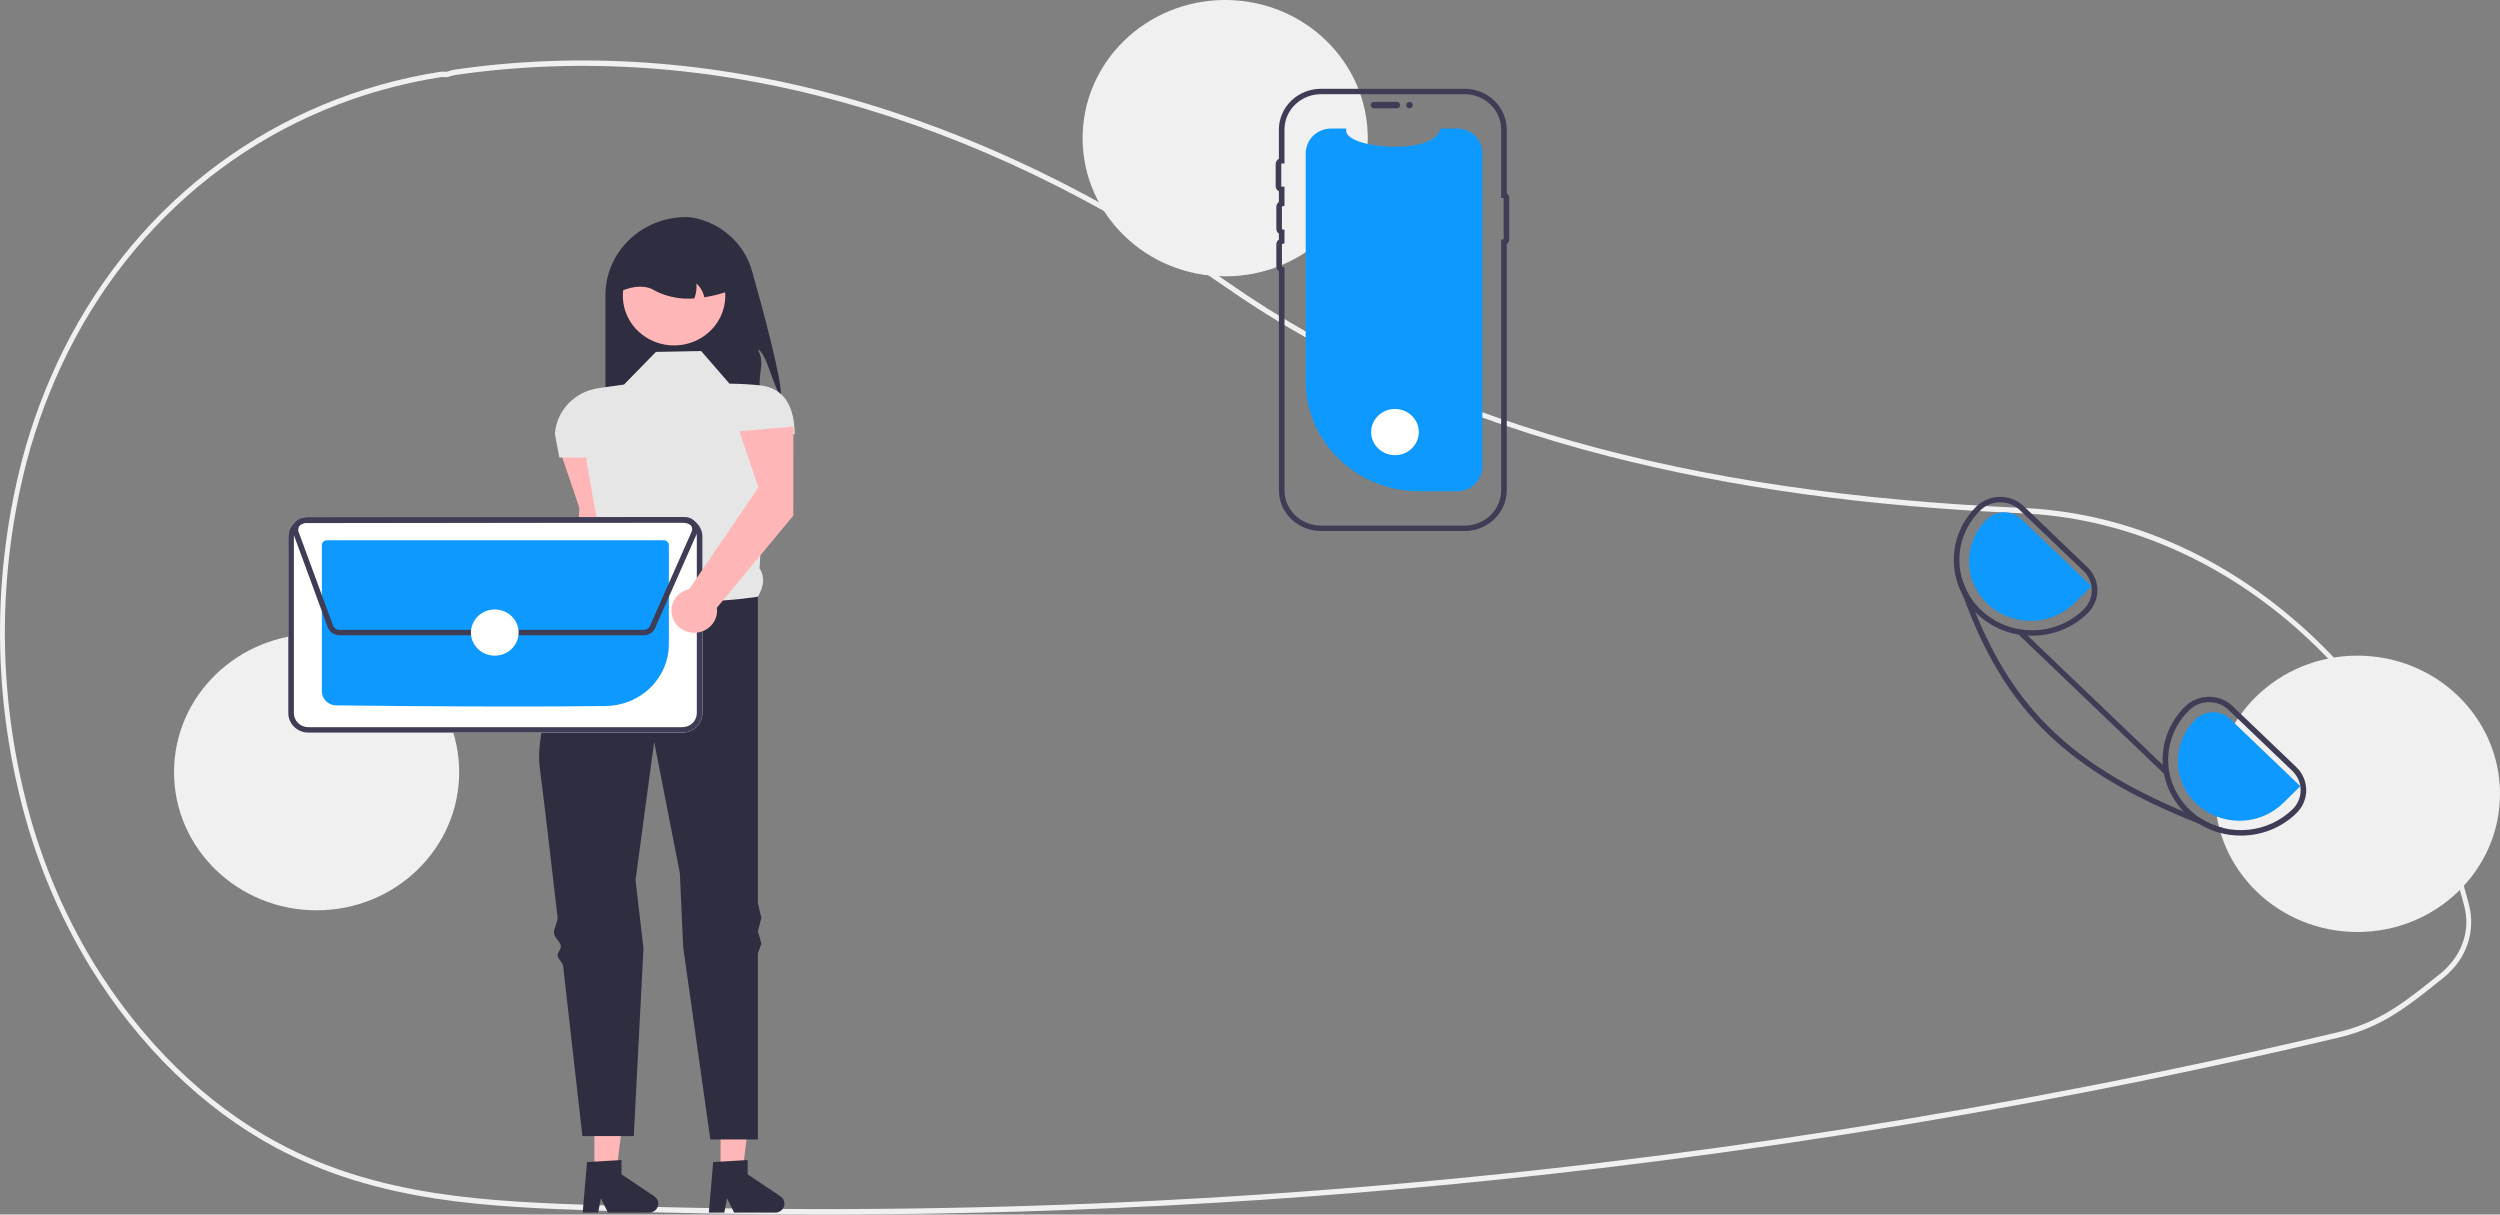 <svg
  width="599"
  height="291"
  viewBox="0 0 599 291"
  fill="none"
  xmlns="http://www.w3.org/2000/svg"
>
  <rect x="0" y="0" width="599" height="291" fill="#808080" stroke="none"/>
  <g clip-path="url(#clip0_614_149)">
    <path
      d="M197.262 291C179.188 291 161.141 290.686 143.12 290.059C117.372 289.163 90.746 288.237 65.999 274.935C48.687 265.631 33.354 250.703 21.659 231.764C13.843 218.928 8.111 205.002 4.666 190.476C-1.76 164.029 -1.541 136.473 5.304 110.125C7.703 101.091 11.011 92.308 15.178 83.899C33.226 47.681 66.143 23.369 105.49 17.197C105.815 17.156 106.143 17.15 106.47 17.177C106.647 17.186 106.823 17.196 107.003 17.189L107.234 17.117C107.828 16.918 108.437 16.766 109.057 16.664C169.74 7.909 233.891 25.623 294.569 67.89C341.486 100.576 403.664 118.176 484.656 121.697L485.806 121.756C508.352 123.011 530.161 132.019 548.878 147.808C567.352 163.391 581.222 184.182 588.99 207.934C589.945 210.83 590.821 213.844 591.592 216.893C592.31 219.726 592.26 222.691 591.445 225.5C590.63 228.309 589.079 230.865 586.943 232.921V232.926L586.741 233.127C586.256 233.595 585.745 234.044 585.222 234.462L584.608 234.952C579.432 239.084 575.344 242.348 570.451 244.883C567.188 246.563 563.718 247.833 560.123 248.662C540.387 253.326 520.343 257.649 500.551 261.513C462.113 269.024 422.661 275.22 383.293 279.928C321.575 287.303 259.448 291.001 197.262 291ZM106.009 18.46C105.889 18.459 105.768 18.467 105.648 18.483C66.669 24.598 34.064 48.671 16.195 84.531C12.069 92.856 8.794 101.552 6.419 110.497C-0.364 136.611 -0.581 163.922 5.789 190.134C9.2 204.521 14.876 218.314 22.617 231.028C34.197 249.781 49.373 264.559 66.504 273.765C91.029 286.947 117.529 287.87 143.157 288.761C223.311 291.536 303.567 288.151 383.169 278.638C422.512 273.932 461.937 267.74 500.35 260.234C520.13 256.373 540.159 252.053 559.882 247.392C563.39 246.583 566.777 245.344 569.961 243.706C574.756 241.222 578.805 237.989 583.931 233.896L584.545 233.406C584.994 233.047 585.435 232.663 585.857 232.263L585.978 232.14C590.191 228.025 591.829 222.596 590.472 217.246V217.245C589.709 214.229 588.843 211.247 587.898 208.381C572.029 159.86 530.979 125.57 485.75 123.053L484.607 122.995C447.61 121.386 415.236 116.929 385.637 109.369C350.304 100.344 319.457 86.759 293.953 68.992C233.506 26.887 169.623 9.238 109.205 17.952C108.641 18.046 108.085 18.186 107.545 18.369L107.127 18.482C106.89 18.492 106.653 18.489 106.416 18.474C106.277 18.467 106.141 18.46 106.009 18.46Z"
      fill="#F0F0F0"
    />
    <path
      d="M187.103 94.811C185.43 93.256 183.719 84.58 181.582 83.699C183.179 87.119 182.02 88.025 182.011 91.778C182.031 93.909 181.775 96.035 181.247 98.104H145.06V70.735C145.059 68.275 145.559 65.84 146.53 63.568C147.501 61.296 148.925 59.232 150.719 57.493C152.513 55.754 154.644 54.375 156.988 53.434C159.332 52.493 161.845 52.008 164.383 52.008C165.351 52.027 166.314 52.163 167.247 52.415C170.357 53.229 173.192 54.821 175.467 57.032C177.742 59.242 179.377 61.994 180.209 65.011C182.967 74.783 187.355 91.049 187.103 94.811Z"
      fill="#2F2E41"
    />
    <path
      d="M147.182 128.48L147.2 107.148L134.26 108.268L138.827 121.723L136.69 155.541C135.653 155.766 134.707 156.279 133.966 157.017C133.225 157.755 132.721 158.685 132.517 159.696C132.312 160.706 132.415 161.752 132.813 162.707C133.212 163.661 133.888 164.483 134.76 165.071C135.631 165.659 136.661 165.989 137.723 166.021C138.785 166.052 139.833 165.783 140.74 165.247C141.647 164.71 142.373 163.93 142.83 163.001C143.287 162.071 143.456 161.033 143.314 160.013L147.182 128.48Z"
      fill="#FFB6B6"
    />
    <path
      d="M172.648 280.924L177.875 280.923L180.362 261.383H172.646L172.648 280.924Z"
      fill="#FFB6B6"
    />
    <path
      d="M170.877 278.425L179.141 277.947V281.378L186.997 286.636C187.385 286.896 187.678 287.269 187.832 287.701C187.985 288.133 187.993 288.601 187.852 289.038C187.712 289.474 187.431 289.855 187.051 290.126C186.672 290.397 186.212 290.543 185.741 290.543H175.902L174.207 287.149L173.544 290.543H169.835L170.877 278.425Z"
      fill="#2F2E41"
    />
    <path
      d="M142.421 280.924L147.649 280.923L150.135 261.383H142.42L142.421 280.924Z"
      fill="#FFB6B6"
    />
    <path
      d="M140.65 278.425L148.914 277.947V281.378L156.771 286.636C157.159 286.896 157.451 287.269 157.605 287.701C157.759 288.133 157.766 288.601 157.626 289.038C157.485 289.474 157.205 289.855 156.825 290.126C156.445 290.397 155.986 290.543 155.514 290.543H145.676L143.98 287.149L143.318 290.543H139.608L140.65 278.425Z"
      fill="#2F2E41"
    />
    <path
      d="M167.993 84.111L157.163 84.316L149.519 92.136L143.39 93.007C140.618 93.401 138.069 94.706 136.17 96.702C134.271 98.698 133.136 101.266 132.956 103.976L134.018 109.628H140.388L144.073 130.597C142.64 134.135 142.543 136.929 145.484 138.026L154.615 154.694L181.582 142.964C182.95 140.686 183.388 138.397 181.99 136.172L183.918 104.071H190.4C190.4 98.068 188.305 93.006 182.148 92.338C179.703 92.082 177.247 91.946 174.787 91.93L167.993 84.111Z"
      fill="#E6E6E6"
    />
    <path
      d="M181.582 142.964C181.582 142.964 155.251 147.492 145.484 138.026C145.484 138.026 144.492 139.657 142.998 142.363C142.568 143.141 141.738 143.668 141.237 144.611C140.781 145.467 139.61 146.52 139.113 147.492C138.714 148.274 139.355 149.295 138.939 150.139C133.937 160.307 128.093 174.65 129.346 184.121C130.154 190.229 131.822 204.44 133.58 219.705C133.717 220.897 132.605 222.429 132.743 223.631C132.873 224.765 134.254 225.568 134.384 226.704C134.47 227.459 133.506 228.228 133.592 228.982C133.687 229.808 134.832 230.619 134.926 231.442C137.334 252.519 139.538 272.196 139.538 272.196H151.854L154.178 227.255L152.279 210.873L156.738 177.742L162.896 209.227L163.688 226.946L170.196 273.019H181.582V228.418L182.431 226.101L181.582 223.129L182.431 219.927L181.582 216.44V142.964Z"
      fill="#2F2E41"
    />
    <path
      d="M171.316 78.025C169.638 80.184 167.252 81.726 164.55 82.395C161.847 83.065 158.99 82.823 156.449 81.708C153.908 80.594 151.834 78.674 150.569 76.265C149.304 73.856 148.923 71.102 149.489 68.455C150.055 65.808 151.535 63.427 153.684 61.704C155.833 59.981 158.524 59.018 161.312 58.975C164.101 58.932 166.822 59.81 169.027 61.466C171.232 63.121 172.789 65.455 173.443 68.083C173.478 68.226 173.508 68.368 173.537 68.515C173.882 70.162 173.862 71.861 173.479 73.501C173.097 75.14 172.359 76.682 171.316 78.025Z"
      fill="#FFB6B6"
    />
    <path
      d="M168.757 71.237C168.497 69.97 167.838 68.813 166.871 67.924C166.967 69.137 166.793 70.357 166.362 71.5C163.133 71.777 159.89 71.155 157.015 69.706C154.849 68.282 152.092 68.405 148.882 69.706C148.882 68.192 149.189 66.694 149.787 65.296C150.384 63.897 151.26 62.627 152.364 61.557C153.468 60.487 154.779 59.638 156.222 59.059C157.665 58.48 159.211 58.182 160.773 58.182H162.896C166.05 58.182 169.074 59.397 171.304 61.558C173.534 63.719 174.787 66.65 174.788 69.706C172.828 70.387 170.81 70.899 168.757 71.237Z"
      fill="#2F2E41"
    />
    <path
      d="M75.858 218.113C94.725 218.113 110.02 203.29 110.02 185.006C110.02 166.722 94.725 151.9 75.858 151.9C56.991 151.9 41.696 166.722 41.696 185.006C41.696 203.29 56.991 218.113 75.858 218.113Z"
      fill="#F0F0F0"
    />
    <path
      d="M293.555 66.213C312.422 66.213 327.717 51.391 327.717 33.106C327.717 14.822 312.422 0 293.555 0C274.688 0 259.394 14.822 259.394 33.106C259.394 51.391 274.688 66.213 293.555 66.213Z"
      fill="#F0F0F0"
    />
    <path
      d="M564.838 223.306C583.705 223.306 599 208.484 599 190.199C599 171.915 583.705 157.093 564.838 157.093C545.971 157.093 530.677 171.915 530.677 190.199C530.677 208.484 545.971 223.306 564.838 223.306Z"
      fill="#F0F0F0"
    />
    <path
      d="M355.18 36.717V111.788C355.18 113.347 354.546 114.844 353.414 115.952C352.282 117.06 350.745 117.691 349.136 117.708C349.114 117.71 349.091 117.711 349.069 117.71H340.053C332.839 117.71 325.921 114.933 320.82 109.99C315.719 105.046 312.854 98.342 312.854 91.351V36.717C312.854 35.146 313.497 33.64 314.643 32.529C315.79 31.418 317.344 30.794 318.965 30.794H322.618C320.925 35.579 343.896 37.593 345.157 30.794H349.069C350.69 30.794 352.244 31.418 353.39 32.529C354.536 33.64 355.18 35.146 355.18 36.717Z"
      fill="#0D99FF"
    />
    <path
      d="M328.425 25.181C328.425 24.975 328.509 24.778 328.66 24.632C328.81 24.487 329.013 24.405 329.226 24.405H334.672C334.884 24.405 335.087 24.487 335.237 24.633C335.386 24.778 335.47 24.975 335.47 25.181C335.47 25.386 335.386 25.583 335.237 25.729C335.087 25.874 334.884 25.956 334.672 25.957H329.226C329.013 25.957 328.81 25.875 328.66 25.729C328.509 25.584 328.425 25.387 328.425 25.181Z"
      fill="#3F3D56"
    />
    <path
      d="M350.94 127.232H316.5C313.828 127.229 311.266 126.2 309.376 124.368C307.487 122.537 306.424 120.055 306.421 117.465V64.988C306.232 64.856 306.078 64.683 305.972 64.482C305.866 64.281 305.81 64.059 305.811 63.833V58.555C305.81 58.33 305.866 58.107 305.972 57.907C306.078 57.706 306.232 57.532 306.421 57.401V55.984C306.232 55.853 306.078 55.679 305.972 55.479C305.866 55.278 305.81 55.056 305.811 54.83V49.552C305.81 49.326 305.866 49.104 305.972 48.903C306.078 48.702 306.232 48.529 306.421 48.397V45.837C306.187 45.716 305.992 45.535 305.857 45.314C305.721 45.094 305.65 44.842 305.65 44.585V39.307C305.65 39.05 305.721 38.798 305.857 38.577C305.992 38.356 306.187 38.175 306.421 38.054V31.039C306.424 28.449 307.487 25.967 309.376 24.136C311.266 22.305 313.828 21.275 316.5 21.272H350.94C353.612 21.275 356.174 22.305 358.063 24.136C359.952 25.967 361.015 28.449 361.018 31.039V46.33C361.2 46.44 361.349 46.593 361.453 46.775C361.557 46.956 361.611 47.16 361.611 47.368V57.431C361.611 57.639 361.557 57.843 361.453 58.024C361.349 58.206 361.2 58.359 361.018 58.469V117.465C361.015 120.055 359.952 122.537 358.063 124.368C356.174 126.199 353.612 127.229 350.94 127.232ZM316.5 22.57C314.183 22.573 311.961 23.466 310.323 25.053C308.685 26.641 307.763 28.794 307.761 31.039V39.158L307.116 39.182C307.083 39.184 307.051 39.197 307.028 39.22C307.004 39.243 306.991 39.274 306.99 39.307V44.585C306.991 44.617 307.004 44.648 307.028 44.671C307.051 44.694 307.083 44.708 307.116 44.709L307.761 44.733V49.309L307.251 49.431C307.223 49.437 307.198 49.453 307.179 49.475C307.161 49.496 307.151 49.524 307.15 49.552V54.83C307.151 54.858 307.161 54.885 307.179 54.907C307.198 54.929 307.223 54.944 307.251 54.951L307.761 55.073V58.312L307.251 58.434C307.223 58.441 307.198 58.456 307.179 58.478C307.161 58.5 307.151 58.527 307.15 58.555V63.833C307.151 63.861 307.161 63.888 307.179 63.91C307.198 63.932 307.223 63.948 307.251 63.954L307.761 64.076V117.465C307.763 119.711 308.685 121.863 310.323 123.451C311.961 125.039 314.183 125.932 316.5 125.934H350.94C353.257 125.931 355.478 125.038 357.116 123.451C358.754 121.863 359.676 119.711 359.678 117.465V57.357H360.272V47.442H359.678V31.039C359.676 28.794 358.754 26.641 357.116 25.053C355.478 23.466 353.257 22.573 350.94 22.57L316.5 22.57Z"
      fill="#3F3D56"
    />
    <path
      d="M337.715 25.957C338.157 25.957 338.516 25.61 338.516 25.181C338.516 24.752 338.157 24.405 337.715 24.405C337.273 24.405 336.914 24.752 336.914 25.181C336.914 25.61 337.273 25.957 337.715 25.957Z"
      fill="#3F3D56"
    />
    <path
      d="M163.493 175.531H73.878C72.605 175.527 71.386 175.036 70.486 174.164C69.586 173.292 69.079 172.11 69.075 170.877V128.56C69.079 127.326 69.585 126.145 70.485 125.272C71.385 124.4 72.605 123.909 73.877 123.905H163.493C164.765 123.909 165.985 124.4 166.885 125.272C167.785 126.144 168.292 127.326 168.295 128.559V170.876C168.292 172.11 167.785 173.291 166.885 174.164C165.985 175.036 164.766 175.527 163.493 175.531Z"
      fill="white"
    />
    <path
      d="M163.493 175.531H73.878C72.605 175.527 71.386 175.036 70.486 174.164C69.586 173.292 69.079 172.11 69.075 170.877V128.56C69.079 127.326 69.585 126.145 70.485 125.272C71.385 124.4 72.605 123.909 73.877 123.905H163.493C164.765 123.909 165.985 124.4 166.885 125.272C167.785 126.144 168.292 127.326 168.295 128.559V170.876C168.292 172.11 167.785 173.291 166.885 174.164C165.985 175.036 164.766 175.527 163.493 175.531ZM73.878 125.204C72.96 125.206 72.081 125.561 71.432 126.19C70.783 126.819 70.417 127.671 70.415 128.56V170.876C70.418 171.766 70.783 172.618 71.432 173.247C72.081 173.876 72.961 174.23 73.879 174.232H163.492C164.41 174.23 165.289 173.875 165.938 173.246C166.587 172.617 166.953 171.765 166.956 170.876V128.56C166.953 127.67 166.587 126.818 165.938 126.189C165.289 125.561 164.41 125.206 163.492 125.204L73.878 125.204Z"
      fill="#3F3D56"
    />
    <path
      d="M123.489 169.277C105.814 169.277 87.385 169.113 80.509 169.007C79.604 168.989 78.743 168.629 78.108 168.004C77.474 167.378 77.117 166.537 77.113 165.661V130.632C77.114 130.318 77.242 130.016 77.471 129.794C77.7 129.572 78.01 129.446 78.334 129.445H159.033C159.357 129.446 159.668 129.57 159.897 129.792C160.127 130.014 160.256 130.314 160.257 130.628V154.395C160.242 158.274 158.659 161.994 155.847 164.755C153.034 167.516 149.218 169.099 145.215 169.164C138.806 169.245 131.218 169.277 123.489 169.277Z"
      fill="#0D99FF"
    />
    <path
      d="M154.243 152.211H81.326C80.715 152.21 80.12 152.026 79.621 151.685C79.122 151.344 78.743 150.863 78.536 150.306L70.283 127.867C70.124 127.434 70.074 126.971 70.138 126.516C70.203 126.061 70.378 125.627 70.651 125.251C70.924 124.876 71.286 124.569 71.707 124.357C72.127 124.145 72.594 124.034 73.068 124.033L164.214 123.91C164.647 123.91 165.075 124.001 165.468 124.178C165.861 124.356 166.209 124.614 166.487 124.936C166.766 125.258 166.968 125.635 167.08 126.04C167.191 126.446 167.21 126.871 167.134 127.284L167.204 127.313L166.943 127.905L166.94 127.911L156.963 150.472C156.736 150.988 156.357 151.429 155.873 151.738C155.39 152.047 154.823 152.212 154.243 152.211ZM164.218 125.208L73.071 125.331C72.811 125.332 72.555 125.392 72.325 125.509C72.094 125.625 71.896 125.793 71.747 125.998C71.597 126.204 71.501 126.442 71.466 126.691C71.431 126.94 71.458 127.194 71.545 127.431L79.798 149.869C79.911 150.174 80.119 150.438 80.392 150.625C80.666 150.812 80.992 150.912 81.326 150.913H154.243C154.561 150.913 154.871 150.823 155.135 150.654C155.4 150.485 155.607 150.244 155.732 149.961L165.709 127.399C165.815 127.16 165.858 126.899 165.834 126.64C165.81 126.381 165.72 126.132 165.572 125.915C165.425 125.698 165.224 125.519 164.987 125.396C164.751 125.273 164.487 125.208 164.218 125.208Z"
      fill="#3F3D56"
    />
    <path
      d="M118.55 157.096C121.703 157.096 124.259 154.618 124.259 151.562C124.259 148.506 121.703 146.029 118.55 146.029C115.396 146.029 112.84 148.506 112.84 151.562C112.84 154.618 115.396 157.096 118.55 157.096Z"
      fill="white"
    />
    <path
      d="M334.237 109.059C337.39 109.059 339.947 106.582 339.947 103.526C339.947 100.47 337.39 97.992 334.237 97.992C331.084 97.992 328.527 100.47 328.527 103.526C328.527 106.582 331.084 109.059 334.237 109.059Z"
      fill="white"
    />
    <path
      d="M550.189 183.786L534.937 169.193C534.195 168.477 533.314 167.91 532.345 167.525C531.376 167.139 530.338 166.943 529.29 166.947H529.237C528.181 166.95 527.137 167.156 526.164 167.552C525.192 167.949 524.31 168.529 523.57 169.258C520.16 172.603 518.22 177.098 518.159 181.8C518.098 186.502 519.919 191.044 523.242 194.471C523.402 194.64 523.57 194.802 523.737 194.964C524.665 195.858 525.689 196.652 526.792 197.333C529.807 199.222 533.323 200.221 536.913 200.209H537.027C539.491 200.201 541.929 199.72 544.2 198.792C546.47 197.865 548.529 196.511 550.256 194.808C551.753 193.337 552.586 191.35 552.574 189.284C552.561 187.217 551.704 185.24 550.189 183.786ZM549.305 193.893C546.473 196.658 542.745 198.392 538.748 198.803C534.75 199.215 530.729 198.278 527.361 196.152C526.398 195.534 525.498 194.828 524.675 194.042C521.389 190.897 519.526 186.615 519.497 182.139C519.468 177.662 521.276 173.358 524.521 170.173C525.138 169.564 525.874 169.08 526.686 168.749C527.498 168.418 528.369 168.247 529.25 168.245H529.29C530.162 168.242 531.027 168.406 531.833 168.727C532.64 169.047 533.374 169.519 533.993 170.115L549.245 184.714C550.507 185.924 551.223 187.571 551.234 189.291C551.245 191.012 550.552 192.667 549.305 193.893Z"
      fill="#3F3D56"
    />
    <path
      d="M500.145 135.892L484.893 121.293C483.392 119.849 481.361 119.041 479.246 119.047H479.2C478.143 119.051 477.097 119.258 476.124 119.655C475.15 120.053 474.267 120.634 473.526 121.364C470.707 124.139 468.879 127.716 468.31 131.571C467.741 135.426 468.461 139.356 470.364 142.786L470.371 142.792C471.156 144.195 472.132 145.49 473.271 146.642C473.399 146.785 473.546 146.927 473.693 147.07C477.196 150.439 481.934 152.326 486.869 152.315H486.99C489.454 152.305 491.892 151.822 494.163 150.894C496.433 149.966 498.492 148.611 500.219 146.908C500.961 146.18 501.547 145.317 501.945 144.37C502.342 143.422 502.543 142.408 502.537 141.385C502.53 140.362 502.315 139.351 501.905 138.408C501.494 137.465 500.897 136.611 500.145 135.892ZM499.261 145.999C497.658 147.58 495.747 148.837 493.64 149.698C491.533 150.559 489.27 151.008 486.983 151.017H486.869C483.434 151.016 480.077 150.03 477.219 148.184C474.36 146.339 472.129 143.715 470.805 140.644C469.481 137.572 469.124 134.19 469.779 130.922C470.434 127.655 472.07 124.648 474.484 122.279C475.733 121.056 477.431 120.362 479.207 120.352C480.983 120.341 482.691 121.013 483.955 122.221L499.208 136.814C500.469 138.026 501.184 139.674 501.194 141.396C501.204 143.118 500.509 144.773 499.261 145.999Z"
      fill="#3F3D56"
    />
    <path
      d="M551.164 188.374L534.349 172.279C533.246 171.226 531.757 170.64 530.209 170.649C528.661 170.659 527.18 171.263 526.091 172.329C524.729 173.663 523.651 175.244 522.92 176.981C522.188 178.719 521.817 180.579 521.828 182.456C521.839 184.333 522.232 186.189 522.984 187.919C523.735 189.648 524.831 191.218 526.209 192.536C527.587 193.855 529.22 194.898 531.014 195.605C532.807 196.312 534.728 196.669 536.664 196.656C538.601 196.644 540.516 196.261 542.3 195.531C544.084 194.8 545.701 193.736 547.061 192.4L551.164 188.374Z"
      fill="#0D99FF"
    />
    <path
      d="M501.124 140.477L484.309 124.383C483.206 123.33 481.717 122.743 480.169 122.753C478.621 122.762 477.14 123.366 476.051 124.432C474.689 125.766 473.611 127.347 472.88 129.085C472.148 130.823 471.777 132.683 471.788 134.56C471.799 136.436 472.192 138.293 472.943 140.022C473.695 141.752 474.791 143.321 476.169 144.64C477.547 145.959 479.18 147.001 480.974 147.708C482.767 148.415 484.688 148.773 486.624 148.76C488.561 148.747 490.476 148.365 492.26 147.634C494.043 146.904 495.661 145.84 497.021 144.503L501.124 140.477Z"
      fill="#0D99FF"
    />
    <path
      d="M532.687 198.398L532.285 199.424C530.396 198.729 528.565 198.032 526.792 197.333C495.39 184.915 480.399 170.381 470.372 142.792L470.365 142.786C469.889 141.488 469.427 140.159 468.979 138.8L470.037 138.469C470.391 139.776 470.908 141.036 471.577 142.221C472.127 143.734 472.692 145.207 473.272 146.642C482.697 169.927 496.596 183.234 523.242 194.471C524.582 195.036 525.955 195.596 527.361 196.152C528.995 197.183 530.795 197.943 532.687 198.398Z"
      fill="#3F3D56"
    />
    <path
      d="M484.614 151.134L483.672 152.058L518.462 185.357L519.403 184.433L484.614 151.134Z"
      fill="#3F3D56"
    />
    <path
      d="M190.076 123.542L190.093 102.209L177.154 103.33L181.72 116.784L165.144 141.136C164.107 141.362 163.161 141.874 162.42 142.612C161.679 143.35 161.175 144.281 160.971 145.291C160.766 146.301 160.869 147.347 161.267 148.302C161.666 149.256 162.342 150.078 163.214 150.666C164.085 151.255 165.115 151.584 166.177 151.616C167.239 151.647 168.287 151.378 169.194 150.842C170.101 150.305 170.827 149.525 171.284 148.596C171.741 147.666 171.91 146.628 171.768 145.608L190.076 123.542Z"
      fill="#FFB6B6"
    />
  </g>
  <defs>
    <clipPath id="clip0_614_149">
      <rect width="599" height="291" fill="white" />
    </clipPath>
  </defs>
</svg>
